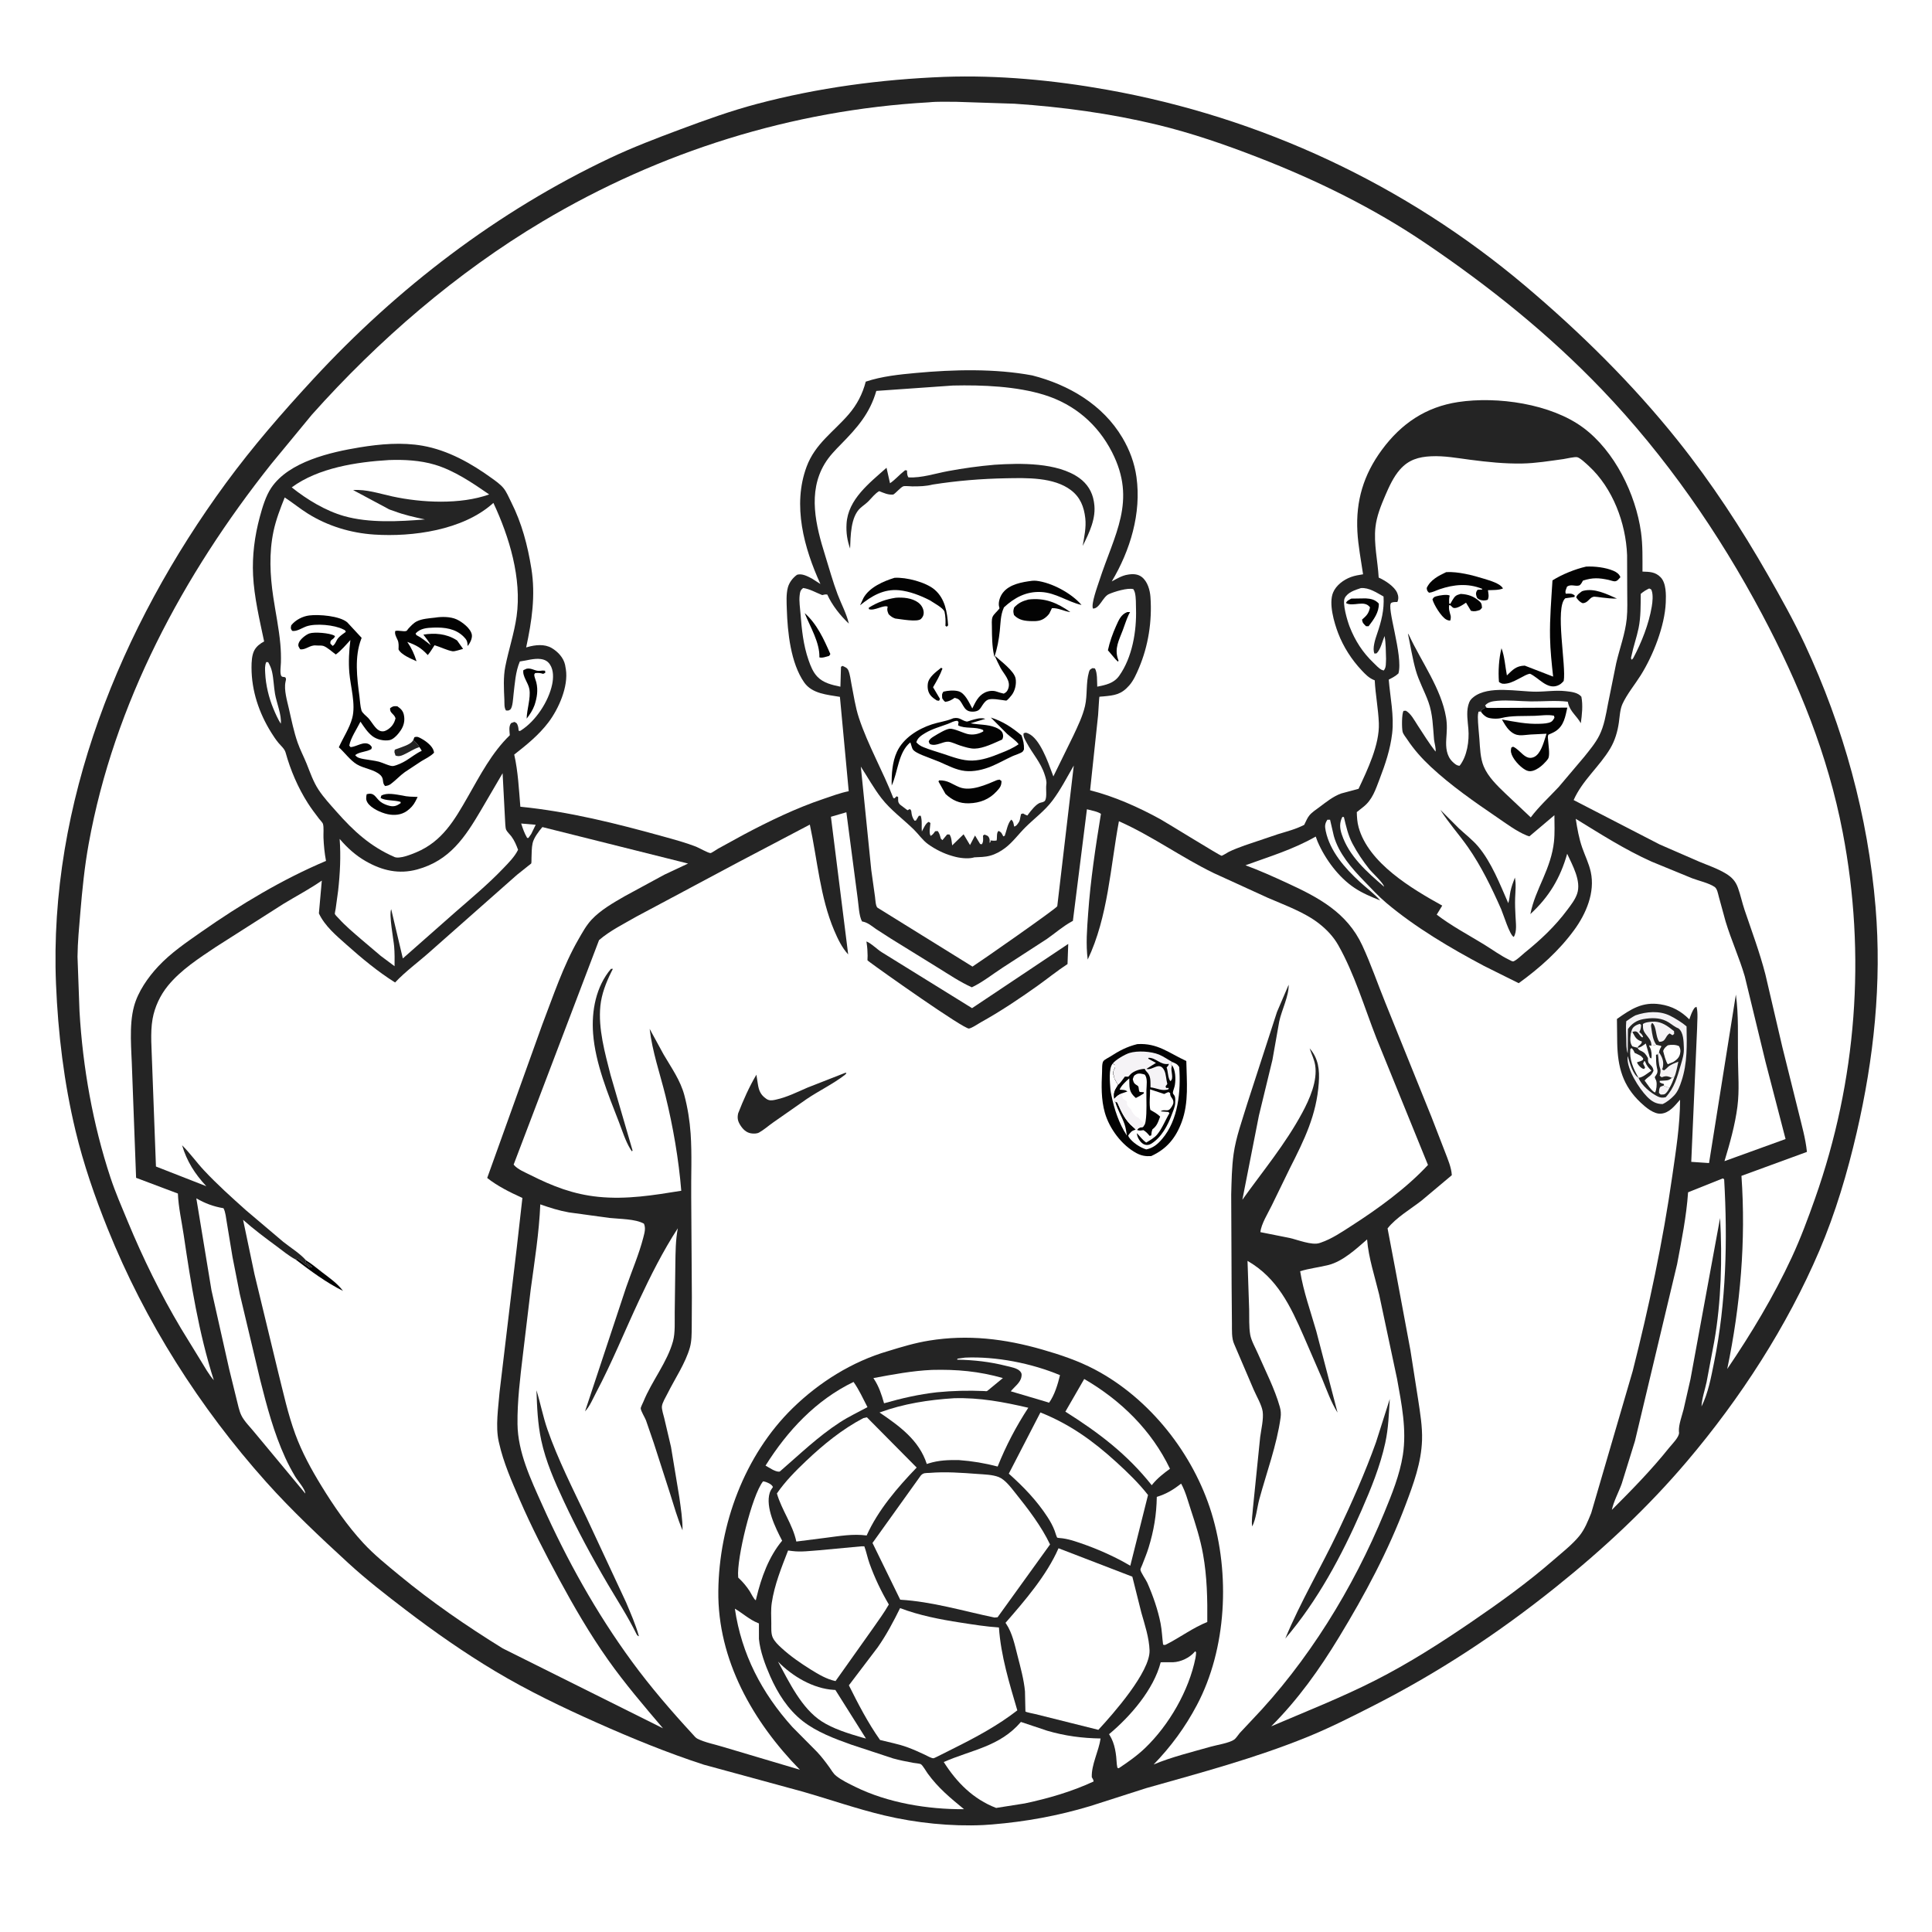 <?xml version="1.0" encoding="utf-8" ?>
<svg xmlns="http://www.w3.org/2000/svg" xmlns:xlink="http://www.w3.org/1999/xlink" width="512" height="512">
	<rect width="100%" height="100%" fill="#808080" stroke="none"/>
	<path fill="white" transform="scale(0.667 0.667)" d="M-0 -0L768 0L768 768L-0 768L0 -0Z"/>
	<path fill="#242424" transform="scale(0.667 0.667)" d="M375.11 30.544C396.643 29.777 418.503 31.853 439.697 35.63C501.038 46.559 558.355 73.347 605.989 113.581C627.941 132.122 648.717 152.619 666.668 175.107C679.998 191.806 691.932 210.04 702.507 228.588C707.608 237.535 712.707 246.624 717.07 255.96C732.439 288.851 742.187 324.224 745.193 360.428C747.7 390.624 744.526 420.479 737.712 449.91C734.018 465.864 729.301 481.853 722.855 496.93C709.968 527.069 691.519 555.526 670.369 580.493C654.66 599.038 637.021 615.457 618.075 630.64C595.394 648.818 571.839 664.355 545.927 677.574C537.203 682.026 528.409 686.485 519.327 690.173C498.434 698.656 476.977 704.345 455.336 710.477L433.093 717.61C420.246 721.463 407.572 723.779 394.218 724.88L390.75 725.122C377.859 725.74 363.909 724.281 351.381 721.306C340.224 718.656 329.519 714.875 318.523 711.742L279.597 701.127C265.154 696.425 251.128 690.677 237.262 684.504C223.427 678.345 209.691 671.745 196.684 663.96C184.358 656.582 172.544 648.322 161.134 639.606C153.35 633.66 145.597 627.648 138.375 621.021C127.257 610.817 115.86 600.114 105.803 588.867C79.326 559.257 57.608 525.083 42.79 488.222C37.665 475.474 33.202 462.61 29.997 449.232C25.424 430.146 23.063 410.58 22.255 390.989C19.297 319.336 47.926 249.006 89.748 191.966C100.399 177.439 112.163 163.923 124.374 150.696C157.852 114.43 197.656 83.951 242.367 62.799C251.431 58.511 260.906 54.902 270.297 51.4C280.367 47.644 290.357 44.038 300.76 41.283C325.143 34.827 349.938 31.541 375.11 30.544Z"/>
	<path fill="#F5F3F6" transform="scale(0.667 0.667)" d="M663.372 432.17C662.967 432.974 662.611 433.575 661.995 434.239C661.261 435.032 660.86 434.837 659.812 434.881L659.131 434.25C659.177 433.523 659.154 432.739 659.502 432.082C659.749 431.616 660.462 431.526 660.931 431.351C661.77 431.73 662.458 431.995 663.372 432.17Z"/>
	<path fill="#F5F3F6" transform="scale(0.667 0.667)" d="M647.969 410.52C648.435 408.899 648.522 408.261 650.062 407.36C650.514 407.095 651.07 406.947 651.562 406.789L652.038 407.25C651.98 408.434 651.885 409.023 651.319 410.062L651.831 410.506C652.338 410.954 652.578 411.3 652.829 411.938L652.5 412.199C650.968 411.322 651.073 409.242 648.877 409.923L648.595 410.052L647.969 410.52Z"/>
	<path fill="white" transform="scale(0.667 0.667)" d="M664.243 428.258L665.298 427.8C664.729 429.32 664.177 430.752 663.372 432.17C662.458 431.995 661.77 431.73 660.931 431.351L661.137 431.149L661.086 430.688C660.435 430.542 660.003 430.38 659.438 430.026L659.438 429.439L661.312 429.327C662.256 429.269 662.941 429.266 663.727 428.672L664.243 428.258Z"/>
	<path fill="white" transform="scale(0.667 0.667)" d="M647.969 410.52L648.595 410.052L648.854 410.542C649.847 412.39 650.346 413.172 652.357 413.812C652.27 415.021 651.073 415.186 650.584 416.267C649.9 416.162 649.227 415.925 648.562 415.733C647.411 414.165 647.769 412.377 647.969 410.52Z"/>
	<path fill="white" transform="scale(0.667 0.667)" d="M207.072 327.198L212.843 327.693L211.063 331.357L209.942 332.939L209.438 332.91C208.355 331.054 207.724 329.232 207.072 327.198Z"/>
	<path fill="#F5F3F6" transform="scale(0.667 0.667)" d="M658.717 418.908L659.162 418.146C660.412 419.955 661.126 421.668 660.691 423.938C660.599 424.42 660.537 424.492 660.346 424.875L661.125 425.279C661.721 424.896 662.081 424.588 662.574 424.072C663.61 422.985 665.47 422.393 666.84 421.805C666.38 423.714 666.078 426.028 665.298 427.8L664.243 428.258C662.994 427.692 662.188 427.387 660.814 427.813L660.188 428.018L659.438 427.417C659.676 426.381 659.948 425.467 659.576 424.435C658.961 422.732 659.022 420.712 658.717 418.908Z"/>
	<path fill="white" transform="scale(0.667 0.667)" d="M662.663 415.312C663.925 415.007 666.029 415.035 667.136 415.688C667.67 416.831 667.804 417.423 667.513 418.688C667.153 420.25 666.2 421.04 664.921 421.882L662.625 422.846C661.716 421.377 661.234 419.227 660.799 417.562C661.207 416.417 661.736 416.015 662.663 415.312Z"/>
	<path fill="white" transform="scale(0.667 0.667)" d="M651.012 428.224C648.934 424.56 647.348 421.074 647.757 416.812L648.259 416.438C648.907 417.043 649.142 417.489 649.462 418.312L651.294 419.194C652.075 419.565 652.359 419.918 652.899 420.562L652.688 421.2L651.826 421.617L650.421 422.062C650.589 422.887 651.735 424.105 652.5 424.512L653.223 424.741L653.644 424.125L652.861 422.625L653.164 421.688L653.625 421.688L653.753 422.081C654.266 423.483 655.099 424.352 656.122 425.387C654.615 426.384 652.752 428.091 651.012 428.224Z"/>
	<path fill="white" transform="scale(0.667 0.667)" d="M105.771 263.062L106.541 263.091C107.248 264.319 107.792 265.558 108.097 266.95C108.721 269.786 108.778 272.831 109.276 275.718C109.872 279.173 111.976 284.209 111.562 287.549C110.385 285.683 109.495 283.659 108.644 281.627C106.815 277.256 105.595 272.189 105.369 267.46C105.294 265.899 105.168 264.533 105.771 263.062Z"/>
	<path fill="white" transform="scale(0.667 0.667)" d="M533.341 324.562L533.958 324.633C534.848 328.368 535.591 331.833 537.403 335.269C539.25 338.771 541.59 342.22 544.052 345.314C545.264 346.837 549.563 350.698 549.934 352.312C543.146 346.469 536.014 340.259 533.108 331.512C532.289 329.049 532.138 326.903 533.341 324.562Z"/>
	<path fill="#F5F3F6" transform="scale(0.667 0.667)" d="M656.121 415.494L656.103 414.844C655.981 412.817 653.891 411.361 653.088 409.582C652.721 408.769 652.767 407.752 652.761 406.875C653.597 406.153 655.357 406.026 656.447 405.937C659.291 405.706 661.677 407.001 663.801 408.68L665.126 409.688L665.167 410.812L664.5 411.314L663.375 410.603C661.4 411.757 662.06 413.951 659.25 413.922C657.705 411.92 658.281 407.846 656.438 406.401C655.759 407.295 656.006 407.685 656.15 408.75C656.445 410.921 656.772 413.32 658.076 415.134L656.121 415.494Z"/>
	<path fill="white" transform="scale(0.667 0.667)" d="M650.584 416.267C651.779 416.321 652.946 415.259 653.905 414.597L655.506 420.188L656.145 420.562C656.335 419.342 656.197 417.412 655.623 416.304C655.249 415.584 655.516 416.389 655.254 415.336L656.121 415.494L658.076 415.134L659.996 415.558C660.063 416.099 660.084 415.745 659.727 416.411C659.391 417.038 659.273 417.459 659.162 418.146L658.717 418.908L657.955 419.076C657.984 420.765 657.937 422.498 658.309 424.152L658.508 425.062C658.688 426.402 658.158 426.897 657.453 427.955L657.675 428.631C658.006 429.431 657.9 428.723 658.123 429.75C658.361 430.846 658.142 433.128 657.578 434.077C656.201 433.573 654.342 430.498 653.427 429.311C653.877 428.83 654.272 428.417 654.813 428.037C655.947 427.242 656.403 426.707 656.965 425.438C656.818 424.074 656.177 423.529 655.243 422.563C654.648 421.947 654.814 421.212 654.766 420.375C653.907 418.903 653.481 418.187 651.891 417.482C651.024 417.098 651.089 417.013 650.584 416.267Z"/>
	<path fill="white" transform="scale(0.667 0.667)" d="M655.247 233.812C655.857 234.094 656.004 233.987 656.244 234.664C656.866 236.419 656.586 239.145 656.282 240.962C655.106 247.999 652.263 255.155 648.938 261.426L648.363 262.135C647.827 261.527 648.071 261.302 648.22 260.559C648.966 256.852 650.284 253.259 651.042 249.544C651.949 245.098 651.845 240.477 651.895 235.958C652.97 235.035 653.962 234.409 655.247 233.812Z"/>
	<path fill="#F5F3F6" transform="scale(0.667 0.667)" d="M649.789 403.416C654.187 401.9 659.271 401.457 663.554 403.573C665.494 404.531 668.497 406.387 670.099 407.799C670.234 415.208 670.464 422.327 668.112 429.453C667.435 431.504 666.672 433.674 665.148 435.266C663.894 436.576 662.227 437.952 660.562 438.678C657.894 438.634 656.231 437.597 654.384 435.712C651.228 432.491 646.379 424.861 646.658 420.188L646.754 419.627L646.927 420.268C647.567 422.59 648.868 426.982 651.012 428.224C652.167 431.225 655.853 434.28 658.687 435.663C659.747 436.18 660.684 436.224 661.818 435.938C665.301 432.119 666.332 428.103 667.739 423.303C668.488 420.752 669.148 418.798 669.017 416.087C668.904 413.735 668.927 410.265 666.938 408.632L665.974 408.188C664.606 407.432 663.465 406.377 662.029 405.669C659.171 404.258 655.91 404.374 652.831 404.931C650.241 405.398 648.343 406.721 646.8 408.863L646.723 418.5C646.053 416.732 646.195 414.776 646.146 412.905C646.084 410.536 645.924 408.122 646.129 405.759C647.324 404.933 648.494 404.081 649.789 403.416Z"/>
	<path fill="white" transform="scale(0.667 0.667)" d="M383.44 539.404C395.722 538.87 409.777 541.612 421.155 546.372C420.309 549.934 418.972 554.37 416.812 557.323L415.302 556.841L401.598 552.785C403.021 551.018 405.462 549.364 405.83 547.008C405.976 546.076 405.985 545.632 405.363 544.899C404.222 543.555 401.571 543.144 399.916 542.724C393.264 541.036 387.105 540.355 380.269 540.211L380.438 539.818L383.44 539.404Z"/>
	<path fill="white" transform="scale(0.667 0.667)" d="M309.112 660.185C314.801 665.998 323.069 670.956 331.385 671.423L331.906 671.445L344.063 690.754L342.297 690.279C337.099 688.755 331.022 686.89 326.438 683.916C318.43 678.721 313.528 668.287 309.112 660.185Z"/>
	<path fill="white" transform="scale(0.667 0.667)" d="M540.713 233.656C543.973 233.408 546.947 235.482 549.708 237.001C550.031 242.276 548.829 246.93 547.133 251.856C546.441 253.864 545.153 257.745 546.107 259.688L546.938 259.588C548.498 258.171 549.267 254.709 550.112 252.703C550.665 255.641 550.584 258.808 550.704 261.797C550.592 263.396 550.859 265.226 549.756 266.413L548.884 266.095C547.743 265.492 546.68 264.263 545.731 263.362C541.418 259.267 538.399 254.539 536.23 249C535.395 246.867 533.199 239.648 534.321 237.562C535.559 235.262 538.401 234.428 540.713 233.656Z"/>
	<path fill="#030303" transform="scale(0.667 0.667)" d="M536.87 237.835L542.625 237.748C544.76 237.869 546.363 238.241 547.82 239.812C547.972 243.237 545.763 246.2 543.765 248.812L542.748 248.812C541.779 247.803 541.352 247.606 541.156 246.188C543.002 244.589 543.822 243.712 544.327 241.312C542.092 238.209 537.689 241.208 534.81 239.625C535.025 238.691 536.076 238.342 536.87 237.835Z"/>
	<path fill="white" transform="scale(0.667 0.667)" d="M370.329 544.285C380.164 544.037 388.955 544.82 398.468 547.529L392.586 552.373C391.994 552.936 391.807 552.719 390.987 552.684C384.665 552.416 378.591 552.554 372.287 553.174C365.048 553.991 358.243 555.552 351.25 557.548C350.292 554.149 349.205 550.862 347.246 547.891L347.007 547.539C354.803 546.084 362.384 544.64 370.329 544.285Z"/>
	<path fill="white" transform="scale(0.667 0.667)" d="M303.184 588.562C303.624 588.637 304.031 588.705 304.448 588.872C305.47 589.283 306.62 589.774 307.101 590.812C306.595 591.528 306.106 592.238 305.838 593.083C304.015 598.842 308.164 607.166 310.758 612.144C305.431 618.544 302.47 626.783 300.554 634.775L300.299 635.812C299.621 635.607 298.342 632.944 297.864 632.208C296.674 630.376 295.379 628.812 293.813 627.29C293.337 626.826 293.338 627.018 293.291 626.527C292.612 619.464 298.759 594.009 303.184 588.562Z"/>
	<path fill="white" transform="scale(0.667 0.667)" d="M339.128 549.066C341.272 552.097 342.957 555.771 344.662 559.074C341.007 561.071 337.253 562.814 333.75 565.087C325.005 570.761 317.766 577.797 309.938 584.568L309.608 584.718C307.965 584.804 305.615 583.096 304.16 582.309C312.865 568.446 324.178 556.284 339.128 549.066Z"/>
	<path fill="white" transform="scale(0.667 0.667)" d="M474.867 656.062L475.232 656.484C475.199 657.26 475.134 657.986 474.981 658.749C472.387 671.698 464.48 685.413 454.941 694.545C451.73 697.619 448.17 700.106 444.478 702.562L443.956 702.375L443.728 700.967C443.491 696.966 443.031 692.827 440.853 689.359L440.639 689.027C449.114 681.969 458.368 671.298 461.167 660.448L466.125 660.433C469.176 660.306 472.589 658.674 474.579 656.4L474.867 656.062Z"/>
	<path fill="white" transform="scale(0.667 0.667)" d="M430.78 547.896C445.337 556.354 457.534 568.276 464.851 583.567C462.352 585.387 459.936 587.258 457.967 589.658L457.605 590.103C447.801 577.753 436.532 569.218 423.288 560.872L430.78 547.896Z"/>
	<path fill="white" transform="scale(0.667 0.667)" d="M378.999 555.54C389.314 555.239 398.598 557.014 408.561 559.322C403.765 566.637 399.616 574.556 396.386 582.678C391.238 581.338 386.307 580.507 381.013 580.117C376.79 580.051 373 580.163 368.94 581.438L368.225 581.666C365.192 572.194 357.321 566.567 349.453 561.211C359.038 557.696 368.857 556.192 378.999 555.54Z"/>
	<path fill="white" transform="scale(0.667 0.667)" d="M78.006 476.124C81.467 478.133 84.858 479.384 88.797 480.044C89.631 481.595 89.788 483.904 90.108 485.669L92.387 499.478L95.27 514.122L103.399 548.344C106.053 558.876 108.804 569.276 113.342 579.188C114.503 581.723 115.836 584.225 117.261 586.623C118.25 588.288 121.278 591.673 121.312 593.413L101.333 569.374C99.627 567.223 97.028 564.734 95.87 562.307C94.978 560.436 94.56 558.141 94.041 556.14L91.067 544.021L84.018 512.625L78.006 476.124Z"/>
	<path fill="white" transform="scale(0.667 0.667)" d="M291.972 639.151C295.063 640.967 297.757 643.478 301.086 644.835L301.534 645.012L301.539 651.173C301.981 656.021 304.051 661.563 306.009 666C308.989 672.755 313.055 679.213 318.932 683.812C324.494 688.166 331.657 690.844 338.247 693.188L354.822 698.647C357.467 699.383 360.112 699.901 362.81 700.401C363.483 700.526 365.463 700.666 365.918 700.978C366.686 701.503 367.956 703.774 368.558 704.602C372.796 710.435 377.529 714.313 383.025 718.825C368.645 718.931 352.722 716.313 339.772 709.925C337.264 708.688 334.438 707.344 332.239 705.601C331.067 704.672 330.384 703.362 329.527 702.168C327.999 700.039 326.401 697.947 324.603 696.036L314.812 686.153C302.644 672.638 294.606 657.202 291.972 639.151Z"/>
	<path fill="white" transform="scale(0.667 0.667)" d="M154.537 182.785C160.52 182.562 166.976 182.902 172.739 184.624C180.508 186.945 187.745 191.88 194.356 196.445C182.977 200.528 167.565 199.788 155.812 197.223C150.752 196.118 145.555 194.346 140.296 194.708L154.001 202.041C154.533 202.456 155.803 202.771 156.455 203.022C160.518 204.584 164.603 205.46 168.836 206.382C158.593 207.199 146.743 207.876 136.777 205.063C129.305 202.954 121.936 198.452 115.904 193.643C126.481 185.853 141.742 183.551 154.537 182.785Z"/>
	<path fill="white" transform="scale(0.667 0.667)" d="M469.275 589.465C471.015 592.543 472.006 596.436 473.112 599.788C475.042 605.636 476.905 611.475 477.995 617.547C479.598 626.478 479.765 635.406 479.674 644.45C474.045 646.698 469.02 650.467 463.593 653.249C462.84 653.591 462.964 653.697 462.112 653.438C461.749 650.642 461.653 647.733 461.112 644.977C460.047 639.557 458.066 633.889 455.837 628.846C455.293 627.615 453.186 624.711 453.103 623.639C453.08 623.336 453.676 622.138 453.8 621.814C454.67 619.531 455.623 617.295 456.343 614.957C458.435 608.165 459.502 601.826 459.614 594.743C463.496 593.537 466.084 591.955 469.275 589.465Z"/>
	<path fill="white" transform="scale(0.667 0.667)" d="M405.625 684.157L416.071 687.65C423.155 689.717 429.949 690.611 437.286 690.727C436.549 695.789 433.576 701.174 433.787 706.125C434.179 706.756 434.417 707.062 434.509 707.813C425.69 711.888 416.667 714.497 407.189 716.524L395.783 718.327C386.663 714.819 380.114 708.195 374.97 700.084C386.113 695.187 397.19 694.01 405.625 684.157Z"/>
	<path fill="white" transform="scale(0.667 0.667)" d="M343.023 563.438L344.438 563.125L364.207 583.084C356.601 590.991 348.854 599.992 344.337 610.073C338.932 609.342 333.509 610.303 328.145 610.985L316.394 612.481C314.984 605.751 310.565 599.963 308.675 593.373C311.896 588.662 316.145 584.377 320.274 580.459C327.128 573.955 334.626 567.844 343.023 563.438Z"/>
	<path fill="white" transform="scale(0.667 0.667)" d="M342.243 614.381L343.409 614.373C344.23 616.57 344.661 618.929 345.461 621.161C347.528 626.924 350.061 632.214 353.146 637.485C351.33 640.727 349.011 643.809 346.902 646.875L331.968 667.924C328.368 667.158 325.212 665.239 322.116 663.332C318.063 660.807 314.006 658.001 310.489 654.763C309.181 653.56 307.744 652.216 307.004 650.574C306.285 648.976 306.472 646.702 306.451 644.964C306.419 642.314 306.249 639.484 306.634 636.86C307.677 629.734 310.521 622.733 313.114 616.044L314.812 616.259C318.289 616.707 321.905 616.191 325.392 615.951L342.243 614.381Z"/>
	<path fill="white" transform="scale(0.667 0.667)" d="M684.508 468.188L685.037 468.562C686.422 492.755 685.861 517.516 681.031 541.312C679.829 547.24 678.744 553.368 676.04 558.824C676.165 555.718 677.413 552.151 678.062 549.085L681.092 533.019C683.886 517.164 684.312 499.987 683.422 483.925L671.654 547.965L668.908 560.007C668.246 562.592 666.932 566.064 667.057 568.686L667.118 569.25C667.15 571.049 664.271 573.847 663.134 575.27C656.116 584.057 648.354 591.954 640.416 599.897C641.139 596.465 643.146 592.845 644.337 589.5L649.59 572.557L666.341 502.282C668.1 492.884 670.054 483.262 670.702 473.723L684.508 468.188Z"/>
	<path fill="white" transform="scale(0.667 0.667)" d="M413.377 561.188C425.098 565.884 434.258 572.461 443.533 580.916C448.024 585.01 452.376 589.195 456.132 593.99L449.085 622.094L445.875 620.273C439.847 617.074 433.571 614.454 427.072 612.369C425.451 611.849 423.884 611.445 422.195 611.207C421.883 611.163 420.222 611.047 420.062 610.933C419.832 610.77 419.173 608.573 419.047 608.233C418.325 606.291 417.302 604.45 416.172 602.716C411.888 596.145 406.652 590.703 400.814 585.514L413.377 561.188Z"/>
	<path fill="white" transform="scale(0.667 0.667)" d="M199.695 307.212L200.653 325.5C200.757 326.536 200.714 328.788 201.105 329.694C201.437 330.464 202.656 331.612 203.196 332.339C204.393 333.95 205.144 335.765 205.835 337.636C204.466 340.446 201.968 342.907 199.831 345.139C193.93 351.306 187.339 356.783 180.919 362.398L160.055 380.801L155.423 361.234C154.481 363.499 156.358 373.173 156.602 376.028C156.826 378.646 156.796 381.265 156.766 383.889L151.294 379.802L143.566 373.243C140.488 370.585 137.272 367.914 134.547 364.89C134.184 364.487 133.244 363.61 133.043 363.148C132.966 362.972 133.328 361.305 133.368 361.044L134.343 353.914C135.11 347.038 135.46 340.213 134.953 333.314C137.922 336.83 141.366 339.915 145.373 342.2C151.86 345.897 158.488 347.45 165.804 345.44C178.715 341.893 184.753 332.684 191.187 321.76L199.695 307.212Z"/>
	<path fill="white" transform="scale(0.667 0.667)" d="M357.622 638.926C365.289 641.847 373.479 643.422 381.553 644.674C386.647 645.464 391.741 646.287 396.889 646.62C397.676 657.953 401.017 668.715 404.196 679.559C396.558 685.502 387.841 690.199 379.203 694.511L372.587 697.833C372.336 697.945 371.095 698.603 370.84 698.59C369.921 698.545 368.265 697.563 367.398 697.157C365.107 696.086 362.832 695.054 360.454 694.19C356.951 692.917 353.266 692.25 349.66 691.323C344.896 684.606 340.941 676.963 337.273 669.604L348.749 654.482C352.19 649.562 354.979 644.301 357.622 638.926Z"/>
	<path fill="white" transform="scale(0.667 0.667)" d="M420.568 615.149L449.894 626.436L453.486 640.77C454.853 645.571 456.572 650.718 456.738 655.735C457.018 664.219 442.317 680.91 436.397 687.292L411.361 681.034C410.79 680.88 407.766 680.338 407.421 680.006C407.365 679.953 407.31 672.774 407.243 672.034C406.823 667.356 405.431 662.325 404.268 657.782C403.191 653.575 402.219 648.821 399.777 645.182L399.502 644.782C407.212 635.939 415.838 625.953 420.568 615.149Z"/>
	<path fill="white" transform="scale(0.667 0.667)" d="M369.315 585.205C375.604 584.673 382.104 585.158 388.388 585.625C391.014 585.819 394.354 585.886 396.808 586.857C399.373 587.87 401.697 591.049 403.391 593.159C408.375 599.363 413.798 606.435 417.205 613.635L396.355 642.562L395.144 642.678C382.688 640.089 370.457 636.353 357.675 635.59L346.658 613.044L365.803 586.312C366.847 585.078 367.815 585.298 369.315 585.205Z"/>
	<path fill="white" transform="scale(0.667 0.667)" d="M426.632 304.156L420.07 360.056C419.845 360.887 389.549 382.032 386.385 384.045L348.62 360.626C347.893 360.03 347.793 357.297 347.656 356.319L346.173 345.707L342.021 304.599C344.702 308.734 347.218 313.273 350.227 317.153C353.865 321.845 358.83 325.441 363.059 329.567C364.996 331.457 366.526 333.807 368.731 335.396C371.574 337.444 374.937 339.131 378.31 340.085L378.938 340.259C381.095 340.901 384.374 341.302 386.573 340.779L387.106 340.637C389.384 340.496 391.13 340.586 393.436 339.966C395.6 339.384 397.637 338.226 399.42 336.875C402.358 334.647 404.772 331.319 407.404 328.705C411.057 325.075 415.111 322.167 418.241 317.978C421.424 313.717 423.978 308.764 426.632 304.156Z"/>
	<path fill="white" transform="scale(0.667 0.667)" d="M113.119 197.655C116.25 199.68 119.121 202.069 122.293 204.052C130.246 209.021 139.342 211.775 148.683 212.391C163.994 213.4 183.852 210.612 195.665 200.139L196.03 199.811C202.369 213.321 207.376 229.863 205.254 244.886C204.294 251.677 202.093 258.131 200.765 264.821C199.927 269.043 200.199 273.723 200.393 278.013C200.456 279.406 200.252 281.119 201.034 282.286L201.938 282.316C202.238 282.148 202.615 282.074 202.839 281.812C203.734 280.767 203.866 277.349 204.028 276C204.562 271.559 204.784 266.975 206.541 262.811C209.185 262.478 212.23 261.467 214.888 261.851C216.483 262.082 217.679 262.717 218.561 264.101C219.984 266.334 219.904 269.371 219.391 271.875C218.006 278.648 212.859 286.479 207.026 290.173C206.453 290.535 206.742 290.471 206.062 290.318C206.001 289.628 205.964 288.979 205.733 288.321C205.371 287.29 205.308 287.289 204.375 286.824L203.062 287.308C202.043 288.662 202.451 290.524 202.556 292.117C195.352 299.11 190.812 307.954 185.872 316.582C180.533 325.908 175.725 334.308 165.345 338.662C163.379 339.487 158.709 341.366 156.736 340.505C147.161 336.327 140.552 330.256 133.713 322.51C131.245 319.715 128.609 316.891 126.558 313.772C124.453 310.571 123.252 306.981 121.836 303.451C120.715 300.659 119.282 297.976 118.285 295.139C116.75 290.774 115.813 286.06 114.78 281.55C114.075 278.474 112.758 274.049 113.435 270.921L113.632 270C113.641 268.316 112.227 269.486 111.72 268.481C111.158 267.366 111.576 264.551 111.612 263.243C111.68 260.75 111.605 258.333 111.379 255.849C110.805 249.543 109.501 243.414 108.569 237.167C107.277 228.512 106.855 219.705 108.67 211.092C109.639 206.494 111.378 202.005 113.119 197.655Z"/>
	<path fill="#242424" transform="scale(0.667 0.667)" d="M164.223 293.99C165.062 294.865 166.085 295.759 166.625 296.847C164.372 297.522 162.45 298.932 160.312 299.885C159.135 300.409 158.342 300.617 157.139 300.188L156.715 298.875C156.712 298.844 156.775 297.974 156.878 297.881C157.022 297.751 158.06 297.434 158.313 297.336C159.886 296.728 162.846 295.862 163.868 294.515L164.223 293.99Z"/>
	<path fill="#030303" transform="scale(0.667 0.667)" d="M209.234 265.688C211.263 265.276 212.735 266.831 214.664 266.516C215.364 266.401 215.842 266.378 216.562 266.48L216.654 267.317L215.812 267.733C214.6 267.353 213.891 267.314 212.625 267.431C212.504 267.662 212.259 267.864 212.262 268.125C212.272 268.893 212.887 270.285 213.083 271.091C213.848 274.227 213.368 277.203 212.368 280.201C211.604 282.265 210.574 283.798 209.251 285.524C209.321 281.787 210.922 277.424 210.342 273.872C209.919 271.286 207.517 268.744 207.938 266.278L209.234 265.688Z"/>
	<path fill="#030303" transform="scale(0.667 0.667)" d="M145.681 315.562C148.91 314.661 149.09 316.964 151.246 318.604C152.235 319.357 153.686 319.939 154.897 320.204C156.66 320.59 157.759 320.102 159.188 319.099L159.154 318.607C156.831 317.845 153.226 318.231 151.236 317.062L151.482 316.125C153.711 314.796 157.377 315.682 159.846 316.068C161.821 316.58 163.903 316.55 165.934 316.638L165.066 318.375C164.289 319.913 163.083 321.215 161.676 322.216C159.432 323.814 156.66 324.057 154.008 323.489C151.464 322.944 147.462 321.196 146.022 318.892C145.302 317.74 145.443 316.81 145.681 315.562Z"/>
	<path fill="#030303" transform="scale(0.667 0.667)" d="M172.88 245.394C175.462 244.965 178.98 244.977 181.395 246.072C183.555 247.051 187.082 249.698 187.479 252.225C187.705 253.669 186.7 255.599 185.821 256.688C185.702 254.856 185.506 254.242 184.213 252.957C180.971 249.736 176.623 249.213 172.297 249.357C169.619 249.446 167.062 249.609 165.132 251.678L165.41 252.311C167.541 253.396 169.299 254.867 171.147 256.365C170.391 254.863 169.217 253.499 168.215 252.149C172.687 251.405 177.254 251.771 181.178 254.193L181.608 254.464L183.995 257.815C183.047 258.031 180.666 258.895 179.824 258.762C177.642 258.416 174.886 257.001 172.653 256.362C171.796 257.676 170.979 259.072 169.962 260.267C167.303 257.388 165.462 256.373 161.824 255.04C163.561 257.569 164.578 259.826 165.499 262.724C163.428 261.787 159.322 260.122 158.338 258C158.381 256.713 158.51 255.479 157.975 254.279C157.463 253.131 156.695 251.905 157.053 250.688C158.41 250.35 160.335 251.038 161.4 250.702C161.767 250.586 161.917 250.131 162.179 249.849C163.18 248.77 164.265 247.542 165.6 246.871C167.692 245.82 170.568 245.665 172.88 245.394Z"/>
	<path fill="#030303" transform="scale(0.667 0.667)" d="M164.223 293.99L164.661 292.903C165.896 292.531 166.407 292.915 167.544 293.535C169.294 294.49 171.834 296.426 172.327 298.419L172.461 299.062C171.064 300.516 169.113 301.408 167.396 302.441L160.863 306.762C158.844 308.213 157.194 310.073 155.219 311.532C154.513 312.054 153.852 312.191 153 312.307C151.645 310.911 152.745 309.484 151.149 307.967C148.754 305.691 144.649 305.419 141.792 303.693C139.133 302.086 136.956 299.008 134.625 296.908C136.332 293.07 138.873 289.339 139.949 285.29C141.41 279.792 139.262 272.843 138.794 267.238C138.437 262.966 138.687 258.546 139.215 254.295C137.387 256.297 135.609 258.42 133.424 260.041C132.062 259.068 130.048 257.186 128.513 256.646C127.77 256.384 126.343 256.53 125.506 256.448C123.135 256.216 121.413 258.328 119.266 257.966C118.675 256.965 118.293 256.683 118.688 255.501C119.175 254.038 121.525 252.161 122.942 251.675C124.926 250.995 131.028 251.496 132.844 252.555L133.104 252.75C132.603 254.307 130.964 253.901 131.287 255.75L132.188 256.635C133.366 255.855 133.529 254.459 134.438 253.443C135.249 252.535 136.404 251.777 137.388 251.062C137.168 250.328 137.049 250.414 136.374 250.064C132.919 248.273 125.41 247.573 121.716 248.875C120.084 249.45 117.759 251.062 116.062 250.629C115.391 249.62 115.496 249.647 115.713 248.438C117.384 246.335 120.197 244.859 122.866 244.53C126.771 244.048 134.932 244.693 137.964 247.254L143.691 253.436L143.52 253.87C140.788 260.961 141.832 269.316 142.813 276.685C143.045 278.426 143.119 280.646 143.624 282.286C143.934 283.294 145.558 284.483 146.29 285.253C147.605 286.635 149.033 289.514 150.75 290.291C151.797 290.765 152.747 290.63 153.722 290.062C155.559 288.994 156.697 287.404 157.149 285.375C156.524 283.428 154.798 283.428 154.994 281.365C156.276 280.486 156.382 280.554 157.854 280.611C159.181 281.526 160.112 282.366 160.464 284.019C160.935 286.231 160.495 288.254 159.253 290.137C158.352 291.504 156.511 293.733 154.79 294.059C152.542 294.484 149.758 293.847 147.955 292.475C146.063 291.035 144.539 288.693 143.223 286.732C141.866 289.455 139.231 293.358 138.775 296.25L139.312 296.859C141.79 296.643 144.541 294.355 146.812 295.814C147.177 296.048 147.48 296.485 147.742 296.812L147.562 297.614C145.55 298.822 142.857 298.635 141.12 300.009C141.886 301.139 143.339 301.363 144.644 301.604C146.601 301.966 148.641 302.156 150.567 302.636C151.843 302.953 155.117 304.567 156.238 304.352C157.852 304.041 159.937 303.047 161.344 302.184C163.434 300.903 165.326 299.324 167.57 298.313C167.282 297.759 166.997 297.341 166.625 296.847C166.085 295.759 165.062 294.865 164.223 293.99Z"/>
	<path fill="white" transform="scale(0.667 0.667)" d="M590.657 281.204L590.062 280.299C591.253 278.859 593.107 278.604 594.879 278.447C599.232 278.06 603.826 278.629 608.213 278.678C613.088 278.733 618.054 278.201 622.899 278.798L623.055 279.432C623.903 282.814 626.388 284.331 628.081 287.348C628.558 283.936 628.97 280.232 628.312 276.827C626.953 275.111 624.213 274.851 622.143 274.615C618.173 274.161 614.262 274.814 610.304 274.82C603.11 274.83 591.489 272.219 585.47 276.938C584.343 277.821 583.813 278.577 583.453 279.938L583.336 280.343C582.592 283.191 583.163 286.68 583.406 289.581C583.806 294.37 582.934 300.418 579.938 304.244C578.793 304.24 577.918 303.435 577.098 302.643C574.703 300.328 574.425 296.934 574.615 293.822C574.816 290.52 575.084 288.25 574.524 284.947C572.598 273.58 564.713 262.884 559.906 252.534C559.689 252.066 559.763 252.229 559.385 251.705C560.407 256.522 561.158 261.507 562.489 266.237C563.733 270.657 566.004 274.637 567.544 278.936C569.278 283.776 569.323 288.765 569.763 293.815C569.864 294.97 570.656 297.61 570.353 298.616C567.773 295.297 565.53 291.669 563.232 288.15C561.981 286.234 560.587 283.501 558.562 282.378L557.66 282.441C556.896 283.53 556.933 289.304 557.274 290.729C557.507 291.706 558.534 292.911 559.107 293.778C561.787 297.831 564.972 301.384 568.521 304.697C576.422 312.072 585.781 318.588 594.703 324.666C598.357 327.154 602.566 330.33 606.664 331.977L607.65 332.301L617.592 323.898C617.605 327.372 617.787 331.002 617.418 334.455C616.879 339.502 615.147 344.261 613.154 348.89C611.064 353.746 609.081 357.942 608.04 363.183C615.494 356.335 619.934 348.839 622.667 339.214C624.762 343.8 628.359 350.028 626.611 355.131C625.82 357.442 624.22 359.471 622.78 361.411C617.835 368.072 612.147 373.393 605.725 378.575C604.463 379.594 602.882 381.263 601.422 381.926C600.942 382.144 600.198 381.623 599.749 381.408C596.159 379.688 592.805 377.187 589.402 375.111C583.221 371.341 576.575 367.814 570.83 363.401L573.026 359.813C560.871 353.069 543.747 342.946 539.797 328.68C539.243 326.678 539.135 324.731 539.078 322.664L541.713 320.567C545.304 317.727 546.552 313.659 548.14 309.522C550.425 303.565 552.386 297.735 553.13 291.375C553.948 284.382 552.34 277.03 551.77 270.019C553.175 269.3 554.462 268.66 555.625 267.562C557.626 260.517 550.581 240.644 552.832 239.488C553.529 239.13 554.42 239.2 555.188 239.179C555.729 238.041 555.652 236.816 555.154 235.621C554.043 232.955 550.245 230.606 547.773 229.473C547.407 222.849 545.757 216.039 546.491 209.432C546.972 205.104 548.647 200.941 550.349 196.968C551.875 193.408 553.646 189.483 556.233 186.551C559.643 182.686 563.601 181.52 568.62 181.284C573.824 181.039 578.99 182 584.125 182.67C590.97 183.564 597.825 184.286 604.738 184.163C610.23 184.066 615.687 183.146 621.12 182.409C622.343 182.243 625.648 181.409 626.695 181.662C627.867 181.944 630.333 184.303 631.278 185.174C640.781 193.929 645.982 207.795 646.469 220.556L646.524 235.037C646.52 238.588 646.695 242.286 646.332 245.818C645.707 251.885 643.505 257.627 642.139 263.534L638.866 279.72C638.07 283.911 637.36 288.38 635.426 292.223C633.884 295.285 631.551 298.045 629.419 300.721L619.279 312.703C615.569 316.674 611.464 320.41 608.193 324.761L598.142 315.288C594.935 312.217 591.24 308.674 589.502 304.5C588.143 301.236 588.042 297.195 587.794 293.684C587.588 290.758 587.212 287.804 587.175 284.871C587.165 284.119 587.259 283.497 587.438 282.771C588.226 282.703 587.912 282.671 588.384 282.748L588.586 282.142L589.125 281.816C589.857 281.188 589.664 281.31 590.657 281.204Z"/>
	<path fill="#030303" transform="scale(0.667 0.667)" d="M628.514 234.938L628.927 234.779C633.42 233.527 638.461 236.056 642.442 237.829C640.4 237.848 638.483 237.675 636.463 237.414C635.717 237.352 633.667 236.952 633.023 237.126C631.408 237.564 630.963 239.528 628.875 239.669C627.584 239.178 627.08 238.456 626.26 237.375C626.505 236.279 627.679 235.611 628.514 234.938Z"/>
	<path fill="#030303" transform="scale(0.667 0.667)" d="M580.357 235.974C583.376 236.142 585.528 236.894 587.812 238.909C588.754 239.74 588.717 240.289 588.812 241.5L588.027 242.345C586.652 242.804 585.865 243.045 584.438 242.704L582.475 239.451C581.436 240.145 578.598 242.151 577.312 241.435C576.652 241.067 576.652 240.485 575.812 240.393C575.463 241.872 575.999 243.258 576.383 244.688C576.463 245.42 576.413 245.859 576.196 246.562C575.559 246.544 575.202 246.456 574.626 246.146C572.638 245.077 569.692 240.277 569.137 238.125C569.6 237.373 569.711 237.198 570.609 236.927C571.814 236.562 574.94 236.028 575.987 236.625C575.715 237.748 575.726 238.663 575.799 239.812L576.22 239.944L576.985 238.597C578.058 236.815 578.413 236.481 580.357 235.974Z"/>
	<path fill="#030303" transform="scale(0.667 0.667)" d="M574.6 227.316C579.271 227.028 585.286 228.587 589.742 229.981C591.845 230.639 596.094 231.8 597.161 233.812C595.362 234.543 593.114 234.408 591.188 234.497C591.361 235.939 591.719 236.973 591.086 238.312C590.085 238.672 588.8 238.682 587.812 238.203C586.649 237.639 586.717 237.226 586.434 236.062C586.465 235.268 586.586 234.983 587.062 234.349L588.938 234.228L588.845 233.93C583.194 231.659 577.62 232.211 571.983 234.117C570.612 234.581 569.191 235.395 567.75 235.487C566.992 234.732 567.002 234.688 566.855 233.623C568.286 230.427 571.576 228.728 574.6 227.316Z"/>
	<path fill="#242424" transform="scale(0.667 0.667)" d="M572.264 321.739L579.651 329.129C582.153 331.459 585.12 333.736 587.312 336.339C592.599 342.616 595.974 351.365 599.261 358.843C599.752 357.396 599.807 355.72 600.118 354.213C600.513 352.297 601.197 350.498 601.887 348.675C602.422 351.27 602.082 354.178 601.989 356.811C601.905 359.225 602.01 361.622 602.135 364.032C602.227 366.524 602.826 370.104 601.44 372.263C599.835 371.579 597.28 363.159 596.432 361.233C592.72 352.801 588.48 344.071 583.196 336.521C579.664 331.475 575.552 326.973 572.264 321.739Z"/>
	<path fill="#030303" transform="scale(0.667 0.667)" d="M590.657 281.204L591.403 281.278L622.72 281.152C621.932 284.686 621.412 288.258 618.165 290.441C617.267 291.044 616.218 291.464 615.228 291.895C614.834 292.566 615.055 293.441 615.1 294.214C615.206 296.037 615.805 299.415 615.265 301.069C615.032 301.783 613.696 303.139 613.142 303.671C611.999 304.769 610.475 305.848 608.931 306.274C607.839 306.574 606.919 306.391 605.95 305.822C603.752 304.534 600.886 301.446 600.365 298.926C600.23 298.273 600.336 297.702 600.455 297.057L601.125 296.673C604.019 297.755 605.963 302.415 609.52 300.767C612.095 299.574 613.248 295.258 614.07 292.764L614.449 291.523L608.083 291.839C604.666 292.067 602.57 292.9 599.749 290.198C598.49 288.993 597.618 287.372 596.745 285.879C602.007 286.777 606.499 287.786 611.898 287.566C613.23 287.512 615.14 287.443 616.312 286.781C616.905 286.445 617.272 285.747 617.607 285.188L617.438 284.376C615.158 283.848 612.166 284.321 609.821 284.408C605.462 284.57 600.613 284.227 596.395 285.315C594.961 285.685 591.884 285.625 590.596 284.868C589.714 284.349 588.937 283.599 588.384 282.748L588.586 282.142L589.125 281.816C589.857 281.188 589.664 281.31 590.657 281.204Z"/>
	<path fill="#030303" transform="scale(0.667 0.667)" d="M630.181 225.119C633.607 224.949 637.893 225.445 641.03 226.783C642.298 227.323 643.314 228.037 643.811 229.312C643.171 230.016 642.659 230.883 641.625 230.968C641.048 231.016 639.813 230.552 639.208 230.421C635.29 229.576 632.821 229.435 628.929 230.684C628.609 231.244 628.051 232.463 627.375 232.632C625.764 233.035 624.222 232.001 622.618 233.062C622.293 234.032 621.698 234.939 622.125 235.891C623.573 235.851 624.602 235.64 625.688 236.642L625.568 237.188L621.938 237.697C617.676 241.287 622.391 264.783 621.283 270.562C620.479 271.488 619.861 272.057 618.68 272.46C614.561 273.866 611.404 269.331 607.926 267.696C606.707 267.811 605.357 268.698 604.257 269.255C602.562 270.11 600.656 271.254 598.773 271.555C597.372 271.779 596.667 271.795 595.561 270.938C595.214 266.748 595.531 261.62 596.568 257.554C597.81 260.827 598.055 264.896 598.718 268.351C601.038 266.086 602.45 264.544 605.812 264.467L617.084 268.827C616.512 263.647 615.951 258.384 615.853 253.173C615.711 245.696 616.371 238.066 616.825 230.599C620.606 228.212 625.831 226.107 630.181 225.119Z"/>
	<path fill="white" transform="scale(0.667 0.667)" d="M378.587 153.18C390.26 152.908 404.016 153.448 415.191 156.99C426.981 160.727 436.156 168.583 441.801 179.603C451.789 199.101 442.719 212.291 436.722 230.875C436.068 232.9 433.401 240.109 434.261 241.795C436.872 241.845 438.13 237.201 440.53 236.079C442.562 235.129 448.175 233.415 450.308 234.085C450.593 234.562 450.808 235.008 450.933 235.554C451.397 237.582 451.292 239.812 451.356 241.891C451.626 250.733 449.889 261.179 444.666 268.52C442.538 271.511 439.317 272.153 435.956 272.824C435.847 270.871 436.058 267.129 435 265.564L434.062 265.46C433.149 265.987 432.96 265.964 432.658 267C431.397 271.322 432.111 276.16 431.088 280.546C430.141 284.607 428.214 288.525 426.459 292.293L418.516 308.489L418.039 307.186C416.376 302.694 413.106 293.349 408.511 291.411C407.631 291.04 407.519 291.012 406.688 291.363C406.469 292.709 407.263 293.878 407.887 295.052C410.274 299.539 413.517 302.899 415.098 307.882C415.47 309.055 415.92 310.429 415.729 311.671C415.448 313.495 416.049 316.449 415.275 317.999C414.973 318.603 414.058 318.772 413.47 318.902C411.775 319.278 409.568 322.147 408.515 323.569L408.188 324.016C407.717 323.862 407.355 323.703 406.922 323.452L406.5 323.197L405.67 323.438L405.556 323.988L405.389 324.75C405.229 325.635 405.171 326.208 404.609 326.962C404.113 327.627 403.771 328.268 402.938 328.39C402.677 327.2 402.726 326.485 401.812 325.649C400.384 326.994 399.918 330.143 399.196 332.062L398.625 332.306C397.997 331.151 397.964 330.69 396.75 330.145C395.842 330.783 396.243 332.733 395.975 333.938C395.068 334.118 394.425 334.023 393.524 333.918L393.583 334.465L393.188 334.898C393.196 334.408 393.27 333.643 393.106 333.188C392.683 332.006 392.203 331.984 391.125 331.594L390.562 332.022C390.6 333.22 390.806 334.396 390.108 335.438L389.438 335.347L387.392 331.952L385.402 335.755L382.852 331.478L378.319 335.883C378.113 334.497 378.073 332.7 377.25 331.539L376.312 331.552L374.438 333.805L373.792 333.188C373.497 332.081 373.296 331.104 372.566 330.187L371.552 330.264C370.987 331.067 370.649 331.62 369.768 332.104C368.988 331.055 369.59 328.384 369.673 327L369 326.534C367.758 327.058 366.914 329.213 366.265 330.373C366.077 328.388 366.462 325.946 365.812 324.089L365.062 324.141L363.905 326.036L363.33 326.062C362.515 324.84 362.236 323.98 362.097 322.511C362.04 321.899 361.893 321.882 361.5 321.432L360.562 321.923L357.606 319.688C356.632 318.692 356.874 317.995 356.852 316.688L356.247 316.374L355.431 317.162L354.938 317.082C350.79 306.364 344.849 296.079 341.254 285.203C339.836 280.914 339.184 276.238 338.301 271.809C337.966 270.123 337.746 268.028 337.104 266.438C336.643 265.293 335.761 265.05 334.738 264.562L334.136 264.938L333.91 272.838C330.601 272.136 327.13 271.383 324.709 268.822C323.003 267.016 322.063 264.621 321.262 262.312C319.146 256.219 318.555 250.201 318.055 243.814C317.879 241.561 317.447 238.87 317.704 236.625C317.873 235.149 317.968 234.513 319.125 233.623C321.754 234.007 324.215 235.465 326.685 236.438C327.478 236.224 327.853 236.127 328.688 236.214C330.526 240.359 333.95 244.695 337.264 247.776C336.287 243.659 334.302 240.114 332.812 236.183C330.895 231.122 329.437 225.764 327.818 220.588C324.14 208.829 320.849 195.651 327.624 184.318C329.426 181.303 331.812 178.869 334.258 176.38C340.611 169.916 345.614 164.232 348.172 155.319L378.587 153.18Z"/>
	<path fill="#030303" transform="scale(0.667 0.667)" d="M373.941 265.312L374.452 265.629C373.48 268.313 372.144 270.6 370.718 273.051L373.473 277.688L373.094 278.438L372.188 278.3C371.365 277.763 370.417 277.118 369.79 276.358C368.688 275.022 368.438 273.396 368.629 271.713C368.938 268.994 371.943 266.918 373.941 265.312Z"/>
	<path fill="#030303" transform="scale(0.667 0.667)" d="M319.718 243.593C324.595 247.908 327.344 253.973 329.913 259.866L329.438 260.603C328.255 260.899 326.707 261.543 325.561 261.188C325.75 255.269 321.892 249.102 319.718 243.593Z"/>
	<path fill="#030303" transform="scale(0.667 0.667)" d="M447.865 243.188L448.992 243.188L448.492 244.126C447.548 246.114 446.881 248.318 446.103 250.382C444.593 254.387 442.698 257.661 444.224 261.964L444.417 262.5L444.188 262.895L443.212 261.938L440.19 258.364C440.897 255.057 442.048 251.805 443.435 248.725C444.47 246.427 445.36 244.136 447.865 243.188Z"/>
	<path fill="#030303" transform="scale(0.667 0.667)" d="M408.605 238.201C415.158 237.409 420.019 239.496 425.279 243.194C422.85 242.922 420.355 241.433 417.938 241.652L416.922 243.754C416.637 244.157 416.328 244.513 415.969 244.853C414.126 246.599 412.491 246.84 410.052 246.792C407.291 246.738 404.883 246.474 402.885 244.386C402.541 243.006 402.499 242.791 402.938 241.358C404.683 239.531 406.178 238.842 408.605 238.201Z"/>
	<path fill="#030303" transform="scale(0.667 0.667)" d="M355.905 237.493C358.828 237.278 362.3 237.581 364.75 239.347C366.012 240.257 366.865 241.623 366.999 243.188C367.091 244.254 366.688 245.179 365.917 245.917C364.492 247.283 357.856 245.98 355.701 245.753C354.534 245.346 353.94 244.895 353.062 244.032C352.724 243.185 352.41 242.559 352.568 241.632L352.688 241.027C351.069 240.245 347.358 242.852 345.22 242.021L345.188 241.445C348.606 239.3 351.925 238.101 355.905 237.493Z"/>
	<path fill="#030303" transform="scale(0.667 0.667)" d="M395.182 260.469C397.421 262.528 402.97 266.546 403.519 269.593C403.91 271.76 403.297 274.442 401.953 276.188C401.599 276.647 400.362 278.138 399.881 278.346C399.752 278.403 398.418 278.17 398.246 278.149C396.572 277.952 394.81 277.567 393.134 277.843C391.911 278.045 391.119 279.045 390.437 280.041C389.968 280.727 389.515 281.623 388.837 282.124C387.895 282.821 386.099 282.9 385.006 282.568C383.467 282.101 382.877 280.681 382.105 279.398C381.292 278.046 380.853 277.631 379.312 277.26C378.005 278.13 377.135 278.665 375.562 278.862C374.992 278.492 374.745 278.017 374.362 277.466C374.295 276.241 374.104 275.855 374.812 274.819C376.576 274.373 378.994 274.16 380.784 274.64C383.471 275.36 385.071 279.236 386.308 281.48C387.557 278.983 388.628 276.493 391.274 275.179C392.67 274.485 394.496 274.249 395.976 274.778C396.924 275.117 397.831 275.363 398.812 275.591C399.726 275.144 400.147 274.721 400.535 273.75C401.826 270.518 398.908 267.915 397.496 265.312C396.646 263.746 395.923 262.089 395.182 260.469Z"/>
	<path fill="#030303" transform="scale(0.667 0.667)" d="M396.132 309.938L397.13 309.746L397.908 310.312C397.891 312.225 397.34 312.911 396.06 314.326C393.099 317.6 389.381 319.041 384.987 319.169C381.212 319.279 378.39 317.975 375.66 315.442L372.868 310.5L373.125 310.05C376.666 309.973 378.112 311.509 381.157 312.752C385.709 314.61 392.005 311.688 396.132 309.938Z"/>
	<path fill="#030303" transform="scale(0.667 0.667)" d="M355.397 229.574C359.993 229.275 367.896 231.296 371.372 234.304C375.521 237.896 376.355 243.272 376.7 248.48L376.125 249.005L375.631 248.625C375.746 246.914 375.685 244.769 375.279 243.09C374.918 241.598 370.759 239.412 369.399 238.49C365.705 236.596 361.352 234.907 357.188 234.506C351.124 233.923 346.258 236.799 341.725 240.491L343.079 237.572C345.466 233.313 350.979 230.943 355.397 229.574Z"/>
	<path fill="#030303" transform="scale(0.667 0.667)" d="M410.069 230.758C410.641 230.721 411.179 230.688 411.75 230.754C417.904 231.459 425.777 235.732 429.707 240.362C424.115 239.099 419.524 235.486 413.594 235.213C407.683 234.941 403.105 237.436 398.885 241.315L398.766 241.621C397.501 244.418 397.546 247.691 397.226 250.71C396.865 254.111 396.226 257.737 395.078 260.956L394.929 260.284C394.169 256.704 394.125 252.879 394.1 249.223C394.092 248.06 393.925 246.31 394.322 245.212C394.758 244.004 396.393 242.831 397.125 241.688L396.879 240.663C396.639 238.927 397.423 236.819 398.487 235.464C401.144 232.085 406.064 231.279 410.069 230.758Z"/>
	<path fill="#030303" transform="scale(0.667 0.667)" d="M378.774 285.369C381.401 284.855 381.961 286.256 384.101 286.694C384.349 286.745 385.653 286.249 385.95 286.165C387.834 285.639 389.563 285.03 391.5 285.608L385.628 287.374C388.933 288.011 392.275 287.739 395.48 288.998C396.562 289.423 397.985 290.18 398.374 291.35C398.679 292.267 398.614 292.984 398.21 293.812C395.017 295.206 390.799 297.358 387.271 297.438C385.404 297.481 383.336 296.781 381.562 296.241C380.239 295.839 378.123 294.78 376.814 294.698C374.614 294.56 372.115 296.554 369.785 295.751C369.151 295.533 369.207 295.131 369.001 294.562C369.42 293.525 370.326 293.001 371.25 292.442C372.651 291.594 375.742 289.697 377.307 289.544C379.029 289.375 382.716 291.269 384.562 291.667C386.635 292.114 388.881 291.663 390.686 290.591L390.624 290.062C387.64 288.573 383.379 289.692 380.665 288.188L380.844 286.875L380.438 286.407C378.958 286.375 378.024 287.083 376.687 287.584C373.555 288.757 370.458 289.547 367.555 291.284C366.071 292.172 364.503 293.212 364.081 294.938C364.916 295.836 365.726 296.387 366.868 296.854C369.447 297.906 372.231 298.675 374.878 299.555C378.529 300.769 382.44 302.302 386.34 302.19C390.247 302.078 393.976 300.723 397.547 299.252C399.98 298.331 402.579 297.197 404.711 295.695C403.58 294.117 401.561 292.893 400.117 291.562L393.672 285.081C398.473 286.616 402.002 288.96 405.856 292.175C406.562 294.165 406.912 295.606 406.843 297.75C406.666 298.044 406.56 298.395 406.312 298.633C405.636 299.286 403.236 299.998 402.3 300.428C399.494 301.719 396.79 303.277 393.938 304.461C390.709 305.8 386.941 306.701 383.438 306.32C379.865 305.931 376.555 304.135 373.316 302.72L366.436 300.036C365.391 299.594 363.07 298.6 362.573 297.562C362.207 296.8 362.018 295.771 361.688 294.96C356.814 298.986 356.81 306.712 354.286 312.099C354.191 307.7 354.497 302.731 356.379 298.688C358.902 293.266 364.699 289.637 370.187 287.826C372.858 286.945 375.591 286.627 378.243 285.582L378.774 285.369Z"/>
	<path fill="#242424" transform="scale(0.667 0.667)" d="M395.15 184.656C405.325 183.986 420.142 183.67 428.829 189.928C431.981 192.198 433.975 195.366 434.6 199.212L434.701 199.875C435.632 205.818 432.782 211.733 430.167 216.912C430.783 213.309 431.622 209.537 431.202 205.875C430.689 201.395 429.236 197.577 425.519 194.752C418.664 189.54 407.913 189.877 399.759 190.025C389.975 190.204 380.211 191 370.544 192.524C367.78 193.214 365.28 193.255 362.456 193.248C361.702 193.246 359.477 192.986 358.865 193.229C357.821 193.644 356.08 195.757 354.938 196.485C352.875 196.708 351.201 195.878 349.32 195.141C347.673 196.043 346.305 197.902 344.971 199.225C343.994 200.194 342.865 200.927 341.852 201.841C337.919 205.383 337.969 213.09 337.76 217.957C336.602 214.612 336.15 211.681 336.344 208.147C336.88 198.38 345.488 191.896 352.233 185.847L353.615 192.001C355.676 190.609 357.306 188.645 359.28 187.109C359.822 186.688 359.494 186.825 360.378 186.938C360.411 187.953 360.357 188.8 360.938 189.682C366.195 189.949 371.598 188.118 376.748 187.163C382.864 186.03 388.952 185.186 395.15 184.656Z"/>
	<path fill="white" transform="scale(0.667 0.667)" d="M527.391 325.688L528.454 325.688L529.959 332.178C531.922 339.112 537.02 344.943 541.93 350.01C544.799 352.97 547.685 356.116 550.837 358.77C562.388 368.493 576.271 376.694 589.589 383.759L603.408 390.638C611.687 384.661 619.401 377.785 625.449 369.507C630.167 363.049 633.826 354.576 632.031 346.412C631.295 343.067 629.765 340.013 628.642 336.8C627.329 333.043 626.68 329.246 626.069 325.325C635.962 331.395 645.578 337.564 656.198 342.334L672.303 348.947C674.94 349.956 678.981 350.838 681.254 352.395C682.275 353.095 682.6 355.103 682.906 356.25L685.621 366.16C687.85 373.516 691.076 380.566 693.232 387.938L701.487 421.969L709.436 452.561L685.163 461.348C687.274 454.372 689.381 446.914 690.305 439.688C691.141 433.145 690.581 426.755 690.512 420.213C690.425 411.896 690.834 403.418 689.694 395.165L679.032 462.102L671.964 461.623L674.293 408.467C674.3 405.943 674.728 402.423 674.062 400.018L673.352 400.352C672.258 401.78 671.786 403.336 671.201 405.012C667.902 401.727 664.334 399.752 659.703 399.032C652.527 397.917 647.973 400.953 642.435 404.86L642.546 414.415C642.756 423.973 644.72 431.349 651.87 438.097C653.833 439.949 657.074 442.7 659.909 442.479C663.294 442.216 665.448 439.282 667.52 436.932C667.497 447.111 665.883 457.056 664.444 467.108C660.698 493.292 655.189 519.102 648.701 544.736L632.227 601.125C630.965 604.236 629.633 607.652 627.48 610.275C624.647 613.727 620.769 616.745 617.401 619.677C606.931 628.792 595.962 636.679 584.512 644.497C572.197 652.905 559.775 660.835 546.46 667.606C532.981 674.459 518.961 679.964 505.077 685.897C515.79 675.158 524.179 663.37 532.039 650.438C542.336 633.496 551.501 616.379 558.499 597.796C561.62 589.51 564.708 581.144 564.999 572.193C565.175 566.807 564.247 561.389 563.453 556.079L560.379 536.449L554.335 504.038L551.304 488.072C554.566 483.852 560.611 480.299 564.837 476.995L576.829 466.924C576.668 463.824 575.203 460.519 574.117 457.647L568.777 443.854L550.48 398.547C547.387 390.953 544.724 383.117 541.28 375.679C535.207 362.562 523.859 356.569 511.395 350.834C505.952 348.329 500.477 345.856 494.851 343.786C504.449 340.297 513.816 337.503 522.761 332.38L523.473 334.312C526.47 341.304 531.832 348.569 538.209 352.807C541.381 354.915 544.846 356.347 548.369 357.753C545.919 354.996 542.969 352.851 540.265 350.369C534.37 344.956 528.416 338.227 526.729 330.16C526.325 328.226 526.373 327.278 527.391 325.688Z"/>
	<path fill="white" transform="scale(0.667 0.667)" d="M121.608 500.782C119.261 498.05 115.389 495.687 112.521 493.388L97.742 480.866C92.035 475.76 86.258 470.569 81.026 464.97C78.014 461.745 75.499 458.151 72.351 455.041C74.235 461.436 77.451 466.425 81.966 471.298L61.963 463.476L60.435 422.718C60.304 417.012 59.628 410.447 60.618 404.853C61.464 400.07 63.667 395.379 66.744 391.621C71.907 385.314 79.083 380.71 85.795 376.217L112.606 359.123C117.698 356.031 122.964 353.276 127.863 349.873L126.701 362.911C129.092 367.977 133.572 371.685 137.686 375.355C143.676 380.698 150.166 386.089 156.977 390.361C161.042 385.994 166.339 382.164 170.809 378.16L205.436 347.561L210.001 343.916C210.153 343.794 211.022 343.164 211.071 343.06C211.203 342.778 211.149 341.404 211.169 341.016C211.265 339.109 211.194 336.898 211.608 335.039C212.094 332.855 214.075 330.27 215.496 328.608L273.384 343.103L263.976 347.519L248.238 356.062C243.731 358.659 238.605 361.568 235.032 365.414C232.881 367.729 231.369 370.545 229.799 373.27C223.718 383.824 219.794 395.803 215.428 407.152L193.572 468.019C197.412 471.109 202.61 473.725 207.108 475.757L207.558 475.957L205.3 495.923L198.481 553.127C197.995 559.239 196.817 566.641 198.13 572.648L198.299 573.375C200.014 581.068 203.319 588.549 206.44 595.766C211.094 606.528 216.456 616.946 222.032 627.253C228.021 638.322 234.271 649.11 241.54 659.402C248.256 668.91 255.882 677.827 263.418 686.687L199.741 654.938C185.339 646.026 171.664 636.624 158.598 625.835C153.73 621.815 148.666 617.749 144.37 613.108C138.019 606.247 132.533 598.269 127.66 590.308C123.667 583.786 119.969 577.027 117.33 569.833C114.359 561.73 112.58 553.36 110.479 545.017L101.117 506.288L96.582 484.655C100.812 488.423 105.272 491.746 109.826 495.104C112.284 496.916 114.768 499.028 117.474 500.44L118.125 500.069L119.885 501.215C120.401 501.532 120.247 501.471 120.777 501.991C121.292 502.496 121.429 502.626 122.103 502.773L122.812 503.625L124.031 503.439C123.23 502.657 122.338 502.084 121.406 501.469L121.608 500.782Z"/>
	<path fill="#030303" transform="scale(0.667 0.667)" d="M117.474 500.44L118.125 500.069L119.885 501.215C120.401 501.532 120.247 501.471 120.777 501.991C121.292 502.496 121.429 502.626 122.103 502.773L122.812 503.625L124.031 503.439C123.23 502.657 122.338 502.084 121.406 501.469L121.608 500.782C123.815 502.08 125.851 503.869 127.891 505.432C130.936 507.766 133.947 509.804 136.279 512.891C129.767 509.696 123.23 504.843 117.474 500.44Z"/>
	<path fill="white" transform="scale(0.667 0.667)" d="M431.854 321.535C433.524 322.014 436.037 322.372 437.42 323.358C435.283 336.461 433.269 349.719 432.335 362.967C431.898 369.156 431.376 375.045 432.165 381.252C440.259 364.265 441.164 344.528 444.565 326.291C457.582 332.047 469.417 340.666 482.245 346.897L503.582 356.649C510.328 359.601 518.251 362.384 524.072 366.937C527.102 369.307 529.78 372.126 531.685 375.482C538.127 386.827 542.106 400.282 546.865 412.457L567.357 462.856C558.804 472.098 547.393 480.333 536.828 487.124C533.029 489.567 529.106 492.238 524.803 493.706L524.25 493.886C521.27 494.897 515.5 492.557 512.382 491.862L500.769 489.549C501.115 486.253 503.779 482.076 505.26 479.011L512.498 464.148C518.186 452.929 523.093 443.035 523.974 430.237C524.33 425.058 523.872 420.61 520.34 416.515C521.052 418.785 522.127 420.754 522.524 423.148C523.564 429.433 520.305 436.733 517.402 442.125C510.681 454.607 501.812 465.214 493.609 476.684L500.185 443.25L505.554 421.123L508.262 405.842C509.219 401.312 512.131 395.754 512.01 391.236L507.371 402.064L495.532 438.549C493.56 445.077 491.056 451.814 490.122 458.578C489.392 463.864 489.324 469.272 489.178 474.599L489.34 510.736L489.468 525.762C489.505 528.411 489.257 531.733 490.412 534.144L498.108 552.138C499.164 554.599 501.305 558.204 501.679 560.799C502.109 563.782 501.076 567.988 500.681 571.023L497.812 599.23C497.667 601.633 497.15 604.103 497.513 606.493C499.037 603.627 499.473 598.899 500.343 595.687C503.22 585.063 507.298 574.153 508.801 563.249C509.011 561.725 508.901 560.416 508.483 558.938C506.452 551.766 502.756 544.623 499.776 537.772C498.805 535.539 497.153 532.687 496.738 530.339C496.18 527.186 496.386 523.525 496.313 520.319L495.66 500.967C507.528 507.802 512.715 518.906 517.991 530.926L525.325 547.852C527.168 552.299 528.854 557.181 531.432 561.254L522.973 528.871C520.734 521.08 517.846 513.086 516.575 505.083C520.291 503.918 524.062 503.559 527.805 502.61C533.524 501.162 538.805 496.234 543.171 492.449C543.699 499.607 546.269 507.342 547.958 514.341L555.084 547.875C556.868 557.768 558.95 567.998 557.381 578.086C556.158 585.951 553.007 593.694 549.988 601.029C537.64 631.028 519.636 660.304 497.112 683.717L492.546 688.589C491.947 689.281 491.119 690.624 490.408 691.14C488.475 692.541 483.482 693.292 481.071 693.98C473.503 696.139 465.638 698.028 458.374 701.051C465.302 693.868 470.834 686.34 475.512 677.526C487.448 655.041 488.765 625.304 481.37 601.169C474.178 577.693 456.872 555.662 435 544.132C428.356 540.629 421.274 538.259 414.081 536.192C399.163 531.907 384.566 530.141 369.135 532.645C363.576 533.547 358.15 535.172 352.781 536.835C338.576 540.968 325.472 549.191 314.928 559.493C295.824 578.156 285.69 605.694 285.401 632.168C285.102 659.539 299.181 684.1 317.817 703.151L287.26 694.063C284.071 693.07 280.061 692.314 277.118 690.832C276.389 690.465 275.818 689.706 275.277 689.119C266.74 679.853 258.535 670.35 251.085 660.177C236.866 640.762 225.171 619.666 215.353 597.732C210.861 587.698 205.742 576.985 205.611 565.775C205.505 556.714 206.678 547.299 207.747 538.312L210.868 512.267C212.398 501.025 214.188 489.863 214.667 478.512C218.415 479.843 222.092 481.003 226.017 481.701L242.136 483.907C246.116 484.345 252.444 484.25 255.846 486.188C256.639 487.991 256.079 489.811 255.604 491.668C253.881 498.392 251.034 504.913 248.775 511.483L232.442 560.768C234.289 558.866 235.64 555.577 236.897 553.2C243.157 541.362 248.193 528.868 253.873 516.747C258.464 506.95 263.401 497.083 269.308 488.01C268.399 492.733 268.41 497.538 268.325 502.331L268.078 521.463C268.026 524.984 268.323 529.453 267.407 532.845C265.156 541.18 258.922 548.787 255.655 556.866C255.45 557.374 254.525 559.145 254.566 559.6C254.665 560.703 256.182 563.123 256.647 564.29L259.768 573.367L266.239 593.457C267.775 598.326 269.182 603.322 271.18 608.023C271.227 603.731 270.505 599.244 269.925 594.996L266.602 574.889L263.92 563.471C263.629 562.267 262.865 559.96 262.987 558.76C263.138 557.271 264.57 554.978 265.251 553.608C268.126 547.826 272.369 541.568 274.109 535.378C274.84 532.777 274.798 529.967 274.838 527.283L274.891 515.303L274.633 475.688C274.536 467.319 274.972 458.693 274.396 450.365C274.046 445.299 273.215 440.092 271.916 435.188C270.334 429.212 266.742 424.23 263.666 418.963L258.117 408.784C259.164 417.852 262.244 426.603 264.423 435.44C267.408 447.547 269.673 460.685 270.68 473.111C259.68 474.886 248.942 476.653 237.761 475.528C227.805 474.525 219.636 471.343 210.787 466.882C208.634 465.796 205.624 464.625 204.076 462.725L238.007 373.528C242.316 369.778 247.935 367.035 252.878 364.172L293.716 342.377L321.761 327.632C324.774 341.6 325.827 356.507 331.465 369.75C332.887 373.092 334.52 376.526 336.999 379.214L330.138 324.517L336.275 322.727L340.757 356.861C341.139 359.389 341.268 364.011 342.512 366.109C344.724 366.466 346.272 367.869 348.05 369.116L353.965 372.926L372.766 384.551C377.112 387.23 381.465 390.184 386.124 392.276C390.399 390.251 394.419 387.03 398.391 384.446L415.949 373.064C419.223 370.769 422.354 368.018 425.862 366.108L426.278 365.89L431.854 321.535Z"/>
	<path fill="#242424" transform="scale(0.667 0.667)" d="M242.752 384.938L243.513 384.933L242.881 386.189C240.786 390.422 239.022 394.915 238.54 399.655C237.621 408.693 240.364 418.398 242.583 427.106L251.332 457.125L251.062 457.451L250.463 456.562C248.477 453.323 247.231 449.207 245.856 445.665C241.591 434.68 236.528 422.454 235.649 410.625C234.977 401.597 236.777 391.987 242.752 384.938Z"/>
	<path fill="#242424" transform="scale(0.667 0.667)" d="M335.984 426.188L336.293 426.433C336.045 426.725 335.963 426.844 335.625 427.107C331.051 430.667 325.326 433.401 320.476 436.688L307.196 445.969C305.357 447.257 303.573 448.854 301.631 449.954C300.699 450.482 299.343 450.464 298.312 450.283C296.45 449.957 295.133 448.622 294.158 447.08C293.123 445.441 292.869 444.244 293.28 442.357C295.317 437.128 297.656 431.822 300.529 427.001L301.075 430.5C301.473 433.188 302.119 434.971 304.47 436.585C305.549 437.326 306.585 437.268 307.817 437.008L308.438 436.867C312.726 435.916 316.746 433.895 320.757 432.154L335.984 426.188Z"/>
	<path fill="#242424" transform="scale(0.667 0.667)" d="M552.189 555.837C551.789 561.885 551.678 567.356 550.378 573.323C548.367 582.558 544.737 591.418 540.968 600.055C533.125 618.024 523.482 636.041 510.676 650.999C516.688 636.48 524.848 622.761 531.598 608.58C537.087 597.049 542.399 585.08 546.704 573.056L552.189 555.837Z"/>
	<path fill="#242424" transform="scale(0.667 0.667)" d="M213.144 552.375C214.743 557.525 215.725 562.831 217.505 567.938C221.641 579.804 227.628 591.6 233.034 602.952L248.754 636.655C250.585 641.046 252.573 645.468 253.839 650.062L253.549 650.041C253.015 649.496 253.104 649.684 252.827 649.119C249.47 642.277 245.319 635.941 241.464 629.378C235.17 618.663 229.3 607.762 224.04 596.503C220.385 588.68 216.854 580.706 215.038 572.225C213.629 565.643 213.374 559.076 213.144 552.375Z"/>
	<path fill="#242424" transform="scale(0.667 0.667)" d="M344.24 374.062C345.904 374.601 348.594 377.264 350.277 378.299L386.219 400.558L424.43 375.028L424.144 383.035C420.073 385.685 416.236 388.813 412.278 391.641C405.048 396.806 397.395 401.908 389.623 406.22C388.317 406.944 386.381 408.362 385.016 408.656C383.137 409.06 349.704 385.408 345.584 382.284C345.485 382.209 344.699 381.612 344.697 381.607C344.625 381.487 344.716 379.922 344.716 379.732C344.713 378.085 344.59 376.373 344.347 374.745L344.24 374.062Z"/>
	<path fill="#030303" transform="scale(0.667 0.667)" d="M451.876 414.844C459.951 414.339 464.429 418.395 471.34 421.558C471.494 429.663 472.393 438.002 469.527 445.746C467.171 452.113 463.581 456.502 457.376 459.334C455.209 459.478 453.467 459.196 451.534 458.155C445.689 455.009 440.795 448.455 438.983 442.12C437.477 436.854 437.608 431.28 437.865 425.87C437.916 424.791 437.763 422.379 438.425 421.563C438.926 420.946 440.334 420.286 441.024 419.843C444.665 417.508 447.633 415.889 451.876 414.844Z"/>
	<path fill="white" transform="scale(0.667 0.667)" d="M443.114 437.722C443.969 440.978 445.774 443.62 446.812 446.707C447.291 448.13 447.507 449.715 447.735 451.197C444.585 446.366 442.735 440.79 441.586 435.188C441.42 434.376 441.246 433.619 441.188 432.787C441.006 430.184 440.391 424.512 442.093 422.597L443.066 423.188C443.063 424.07 443.147 424.098 442.691 424.875C442.277 425.581 442.279 426.145 442.316 426.938L442.691 427.5C442.691 428.343 442.627 428.24 443.066 429L443.329 429.54C443.608 430.099 443.903 430.532 444.281 431.023C442.956 433.141 442.268 434.058 442.731 436.607L442.856 437.557L443.114 437.722Z"/>
	<path fill="#030303" transform="scale(0.667 0.667)" d="M442.093 422.597C443.13 421.123 446.966 418.917 448.699 418.379C451.985 417.358 457.332 417.715 460.474 418.993C462.285 419.73 464.027 420.991 465.742 421.938C467.114 422.563 467.664 422.659 468.519 423.938C469.217 433.521 468.181 444.987 461.716 452.544C459.919 454.644 458.173 456.097 455.438 456.685C453.076 455.99 449.797 453.869 448.446 451.688L448.255 451.147C449.37 449.676 449.502 449.365 451.229 448.799C450.647 448.145 450.885 448.361 450.275 447.853C447.03 445.146 445.566 441.827 443.905 438L443.114 437.722L442.856 437.557L442.731 436.607C442.268 434.058 442.956 433.141 444.281 431.023C443.903 430.532 443.608 430.099 443.329 429.54L443.066 429C442.627 428.24 442.691 428.343 442.691 427.5L442.316 426.938C442.279 426.145 442.277 425.581 442.691 424.875C443.147 424.098 443.063 424.07 443.066 423.188L442.093 422.597Z"/>
	<path fill="white" transform="scale(0.667 0.667)" d="M445.793 434.4L447.938 433.664C447.047 432.914 445.989 433.052 444.85 432.938C445.436 431.38 447.417 429.545 448.675 428.469C448.792 431.811 448.354 433.6 451.011 436.011L451.312 436.239C452.431 435.709 453.421 435.127 454.449 434.438L454.469 433.968L452.812 433.845C452.203 432.834 452.692 431.79 451.932 431.334C450.624 430.55 450.432 430.249 450.076 428.812C450.404 427.73 450.419 427.356 451.5 426.802C452.504 426.286 453.803 426.641 454.8 426.938C456.062 428.376 455.53 431.35 455.488 433.181C455.398 437.179 455.765 441.554 455.169 445.5C455.081 446.078 455.038 446.148 454.872 446.626L454.125 447.762L453.417 447.888C452.595 448.046 452.247 448.255 451.755 448.936L451.229 448.799C450.647 448.145 450.885 448.361 450.275 447.853C447.03 445.146 445.566 441.827 443.905 438L443.114 437.722L442.856 437.557L442.731 436.607C443.7 435.513 444.428 434.936 445.793 434.4Z"/>
	<path fill="#F5F3F6" transform="scale(0.667 0.667)" d="M442.731 436.607C443.7 435.513 444.428 434.936 445.793 434.4C445.849 434.799 445.883 436.03 446.062 436.316C446.681 437.301 448.016 437.019 447.748 438.373C447.636 438.941 448.237 439.626 448.6 440.003L449.434 440.812C449.644 441.854 450.727 443.227 451.688 443.816L452.248 444.002L454.872 446.626L454.125 447.762L453.417 447.888C452.595 448.046 452.247 448.255 451.755 448.936L451.229 448.799C450.647 448.145 450.885 448.361 450.275 447.853C447.03 445.146 445.566 441.827 443.905 438L443.114 437.722L442.856 437.557L442.731 436.607Z"/>
	<path fill="white" transform="scale(0.667 0.667)" d="M465.742 421.938C467.114 422.563 467.664 422.659 468.519 423.938C469.217 433.521 468.181 444.987 461.716 452.544C459.919 454.644 458.173 456.097 455.438 456.685C453.076 455.99 449.797 453.869 448.446 451.688L448.255 451.147C449.37 449.676 449.502 449.365 451.229 448.799L451.755 448.936C452.715 449.363 453.284 449.156 454.312 449.03C455.238 449.6 455.811 450.178 456.513 451.011L456.763 451.312L457.417 451.111C457.463 450.204 457.575 449.54 457.89 448.688C459.743 447.321 460.144 445.739 460.946 443.646C459.815 442.5 458.417 441.772 457.04 440.959C456.517 438.684 456.989 435.211 456.948 432.819L462.562 434.664C463.116 434.362 463.662 434.123 464.25 433.894L464.909 434.282C464.817 436.156 466.35 436.298 466.201 438.188C466.143 438.933 465.071 440.637 464.438 440.968C463.45 441.485 462.216 440.677 461.167 441.562L464.25 441.803L464.633 442.312C463.054 444.94 461.697 448.46 459.771 450.75C458.615 452.125 456.931 453.045 455.408 453.959C454.015 452.991 452.87 451.468 451.722 450.213C451.75 450.571 451.747 450.787 451.833 451.12C452.172 452.425 453.286 454.144 454.565 454.688C455.47 455.071 456.482 454.981 457.312 454.481C461.455 451.983 463.981 447.16 465.579 442.815C466.077 441.464 466.817 439.856 466.92 438.412C466.971 437.704 467.012 436.418 466.808 435.75C466.474 434.658 465.753 434.842 466.116 433.5C466.34 432.671 466.664 431.925 466.803 431.062C467.194 428.65 467.053 425.219 465.71 423.248L465.26 423.154L465.184 422.625L465.742 421.938Z"/>
	<path fill="#F5F3F6" transform="scale(0.667 0.667)" d="M442.093 422.597C443.13 421.123 446.966 418.917 448.699 418.379C451.985 417.358 457.332 417.715 460.474 418.993C462.285 419.73 464.027 420.991 465.742 421.938L465.184 422.625L465.26 423.154L465.71 423.248L465.52 423.826C465.044 425.448 466.566 428.581 465 429.562C463.963 428.265 464.12 425.76 463.528 424.125L463.859 423.74C464.328 423.164 464.17 423.407 464.438 422.685C461.047 423.326 459.378 420.238 456.375 420.28L456.188 420.616L459.288 422.302L455.484 424.688C457.964 425.481 460.619 421.467 462.57 425.256C463.335 426.742 463.32 429.034 463.795 430.688L463.097 431.625L463.312 432.254L464.365 432.265L464.25 432.767C461.879 433.721 459.533 432.272 457.12 432.029C457.04 429.58 457.406 427.558 455.534 425.745C455.183 425.406 455.021 425.141 454.847 424.688C453.077 424.681 450.54 425.491 449.247 426.753L448.312 427.784L446.941 427.743C446.109 428.852 445.307 430.086 444.281 431.023C443.903 430.532 443.608 430.099 443.329 429.54L443.066 429C442.627 428.24 442.691 428.343 442.691 427.5L442.316 426.938C442.279 426.145 442.277 425.581 442.691 424.875C443.147 424.098 443.063 424.07 443.066 423.188L442.093 422.597Z"/>
	<path fill="white" transform="scale(0.667 0.667)" d="M368.969 40.661C372.601 40.281 376.467 40.461 380.125 40.458L403.125 41.213C422.101 42.493 441.245 45.087 459.75 49.55C473.494 52.865 486.902 57.508 500.068 62.625C523.222 71.624 545.734 82.666 566.332 96.602C591.612 113.705 615.326 132.703 636.48 154.79C661.716 181.14 683.003 211.857 700.079 244.017C714.727 271.606 726.224 299.913 732.142 330.711C741.513 379.48 737.661 429.388 721.156 476.153C718.365 484.061 715.438 491.958 711.903 499.57C704.651 515.183 695.901 529.69 686.257 543.924C691.513 518.667 693.72 492.929 691.907 467.19L717.925 457.669C717.386 452.318 715.835 447.033 714.575 441.811L708.146 415.981L701.427 387.178C699.178 378.427 696.037 370.086 693.152 361.544C692.169 358.633 691.558 355.595 690.51 352.71C689.58 350.148 688.129 348.561 685.796 347.135C682.531 345.139 678.724 343.839 675.19 342.382L659.372 335.494L625.235 317.877C628.734 309.982 635.467 304.635 639.79 297.356C641.64 294.241 642.686 290.689 643.196 287.115C643.533 284.759 643.65 281.84 644.642 279.675C646.412 275.812 649.608 271.922 651.88 268.306C656.804 260.468 661.446 248.731 661.836 239.402C661.964 236.33 662.046 231.644 659.774 229.337C657.649 227.18 655.408 227.199 652.584 227.1C652.572 221.876 652.721 216.66 652.004 211.476C649.91 196.335 641.537 179.21 629.062 169.945C616.198 160.39 594.86 157.4 579.375 159.736C566.509 161.677 556.736 168.29 549.047 178.728C541.767 188.609 538.653 198.988 539.316 211.2C539.624 216.873 540.753 222.557 541.571 228.174C539.938 228.433 538.277 228.697 536.721 229.274C533.826 230.347 530.879 232.518 529.661 235.422C527.834 239.777 530.077 247.403 531.69 251.625C533.751 257.02 537.075 262.168 541.037 266.366C542.489 267.905 543.828 269.314 545.811 270.147L546.203 270.297C546.487 275.996 547.627 281.684 547.838 287.343C548.156 295.846 543.313 305.881 539.771 313.415L532.875 315.263C529.621 316.447 526.887 318.691 524.14 320.745C522.857 321.704 521.283 322.708 520.264 323.941C519.523 324.837 518.989 326.03 518.495 327.077L518.196 327.719C514.93 329.427 511.295 330.348 507.785 331.426L494.491 335.913C492.36 336.706 490.183 337.478 488.149 338.5C487.626 338.763 485.772 339.988 485.314 340.012C484.834 340.038 463.079 326.611 461.082 325.512C452.408 320.738 442.723 316.419 433.118 313.987L436.299 284.111C436.373 283.162 436.721 276.909 436.804 276.835C436.857 276.788 438.203 276.709 438.324 276.698C442.925 276.274 445.507 275.957 448.705 272.289C450.389 270.357 451.51 267.782 452.506 265.44C456.265 256.598 457.776 246.795 457.098 237.213C456.903 234.454 455.952 231.058 453.687 229.278C452.243 228.144 450.435 227.984 448.675 228.227L448.125 228.312C445.807 228.641 443.76 229.934 441.713 231.014C449.068 218.7 453.535 203.929 451.542 189.562C450.768 183.982 448.833 178.8 445.97 173.954C438.176 160.761 424.628 152.871 410.141 149.161C395.335 146.391 378.838 146.803 363.902 148.186C357.221 148.804 350.368 149.502 343.977 151.635C342.712 156.508 340.505 160.782 337.199 164.621C331.125 171.674 323.876 176.276 320.472 185.438C314.773 200.775 319.452 217.75 325.968 232.039L322.687 229.928C320.936 229.005 318.67 227.746 316.688 228.357C314.987 229.568 313.545 231.436 313.013 233.484C312.32 236.155 312.528 239.298 312.614 242.048C312.9 251.213 314.147 263.427 319.51 271.125C322.673 275.665 328.688 276.003 333.713 276.876L337.211 314.363C333.885 315.007 330.338 316.354 327.119 317.437C316.241 321.095 305.645 326.228 295.514 331.597L285.276 337.209C284.865 337.446 282.641 338.959 282.3 338.947C281.283 338.911 277.743 336.858 276.528 336.386C272.391 334.78 268.04 333.609 263.767 332.422C245.01 327.214 226.162 322.463 206.743 320.524C206.171 313.632 205.844 306.555 204.311 299.806C209.231 295.962 214.1 292.02 217.897 287.006C221.969 281.63 225.911 272.742 224.819 265.88L224.716 265.312L224.515 264.152C223.895 261.306 221.674 258.936 219.225 257.486C216.358 255.789 212.674 256.205 209.59 257.085L209.049 257.242C211.299 246.82 212.834 236.587 211.126 225.938C209.642 216.692 207.327 207.851 203.089 199.467C202.201 197.711 201.284 195.448 200.049 193.942C198.791 192.408 196.967 191.14 195.371 189.983C187.226 184.077 177.973 178.88 167.943 177.107C159.735 175.655 151.046 176.41 142.875 177.755C131.394 179.644 114.793 183.394 107.779 193.811C105.562 197.102 104.243 201.609 103.216 205.416C101.174 212.983 100.175 220.686 100.55 228.521C100.965 237.168 103.157 246.395 104.945 254.861C103.413 255.661 101.992 256.731 101.122 258.259C100.035 260.165 99.928 263.075 99.932 265.254C99.948 274.491 102.915 283.288 107.783 291.084C108.648 292.469 109.569 293.864 110.61 295.125C111.582 296.303 113.059 297.489 113.473 298.991C115.404 305.999 118.419 313.002 122.326 319.125C123.696 321.271 125.248 323.303 126.79 325.327C127.118 325.758 128.167 326.837 128.311 327.316C128.723 328.682 128.455 331.289 128.519 332.785C128.653 335.932 128.943 338.96 129.527 342.056C112.119 349.415 95.54 359.375 80.081 370.194C74.047 374.417 67.924 378.559 62.865 383.967C58.791 388.32 54.845 393.979 53.258 399.794C51.149 407.526 52.275 417.357 52.479 425.389L54.074 467.967L70.68 474.217C70.899 479.691 72.197 485.312 72.996 490.727C75.859 510.109 78.971 529.673 84.954 548.369C82.99 546.196 81.323 543.12 79.764 540.61L71.951 527.877C63.761 514.122 56.829 499.963 50.697 485.18C48.331 479.475 45.831 473.747 43.893 467.882C36.881 446.674 32.888 424.099 31.588 401.811L30.797 380.102C30.856 374.264 31.43 368.42 31.916 362.605C32.684 353.408 33.594 344.339 35.238 335.25C45.31 279.555 72.762 228.43 107.7 184.43L123.897 164.784C150.293 135.186 181.424 108.318 215.54 88.001C262.244 60.188 314.717 43.748 368.969 40.661Z"/>
</svg>
